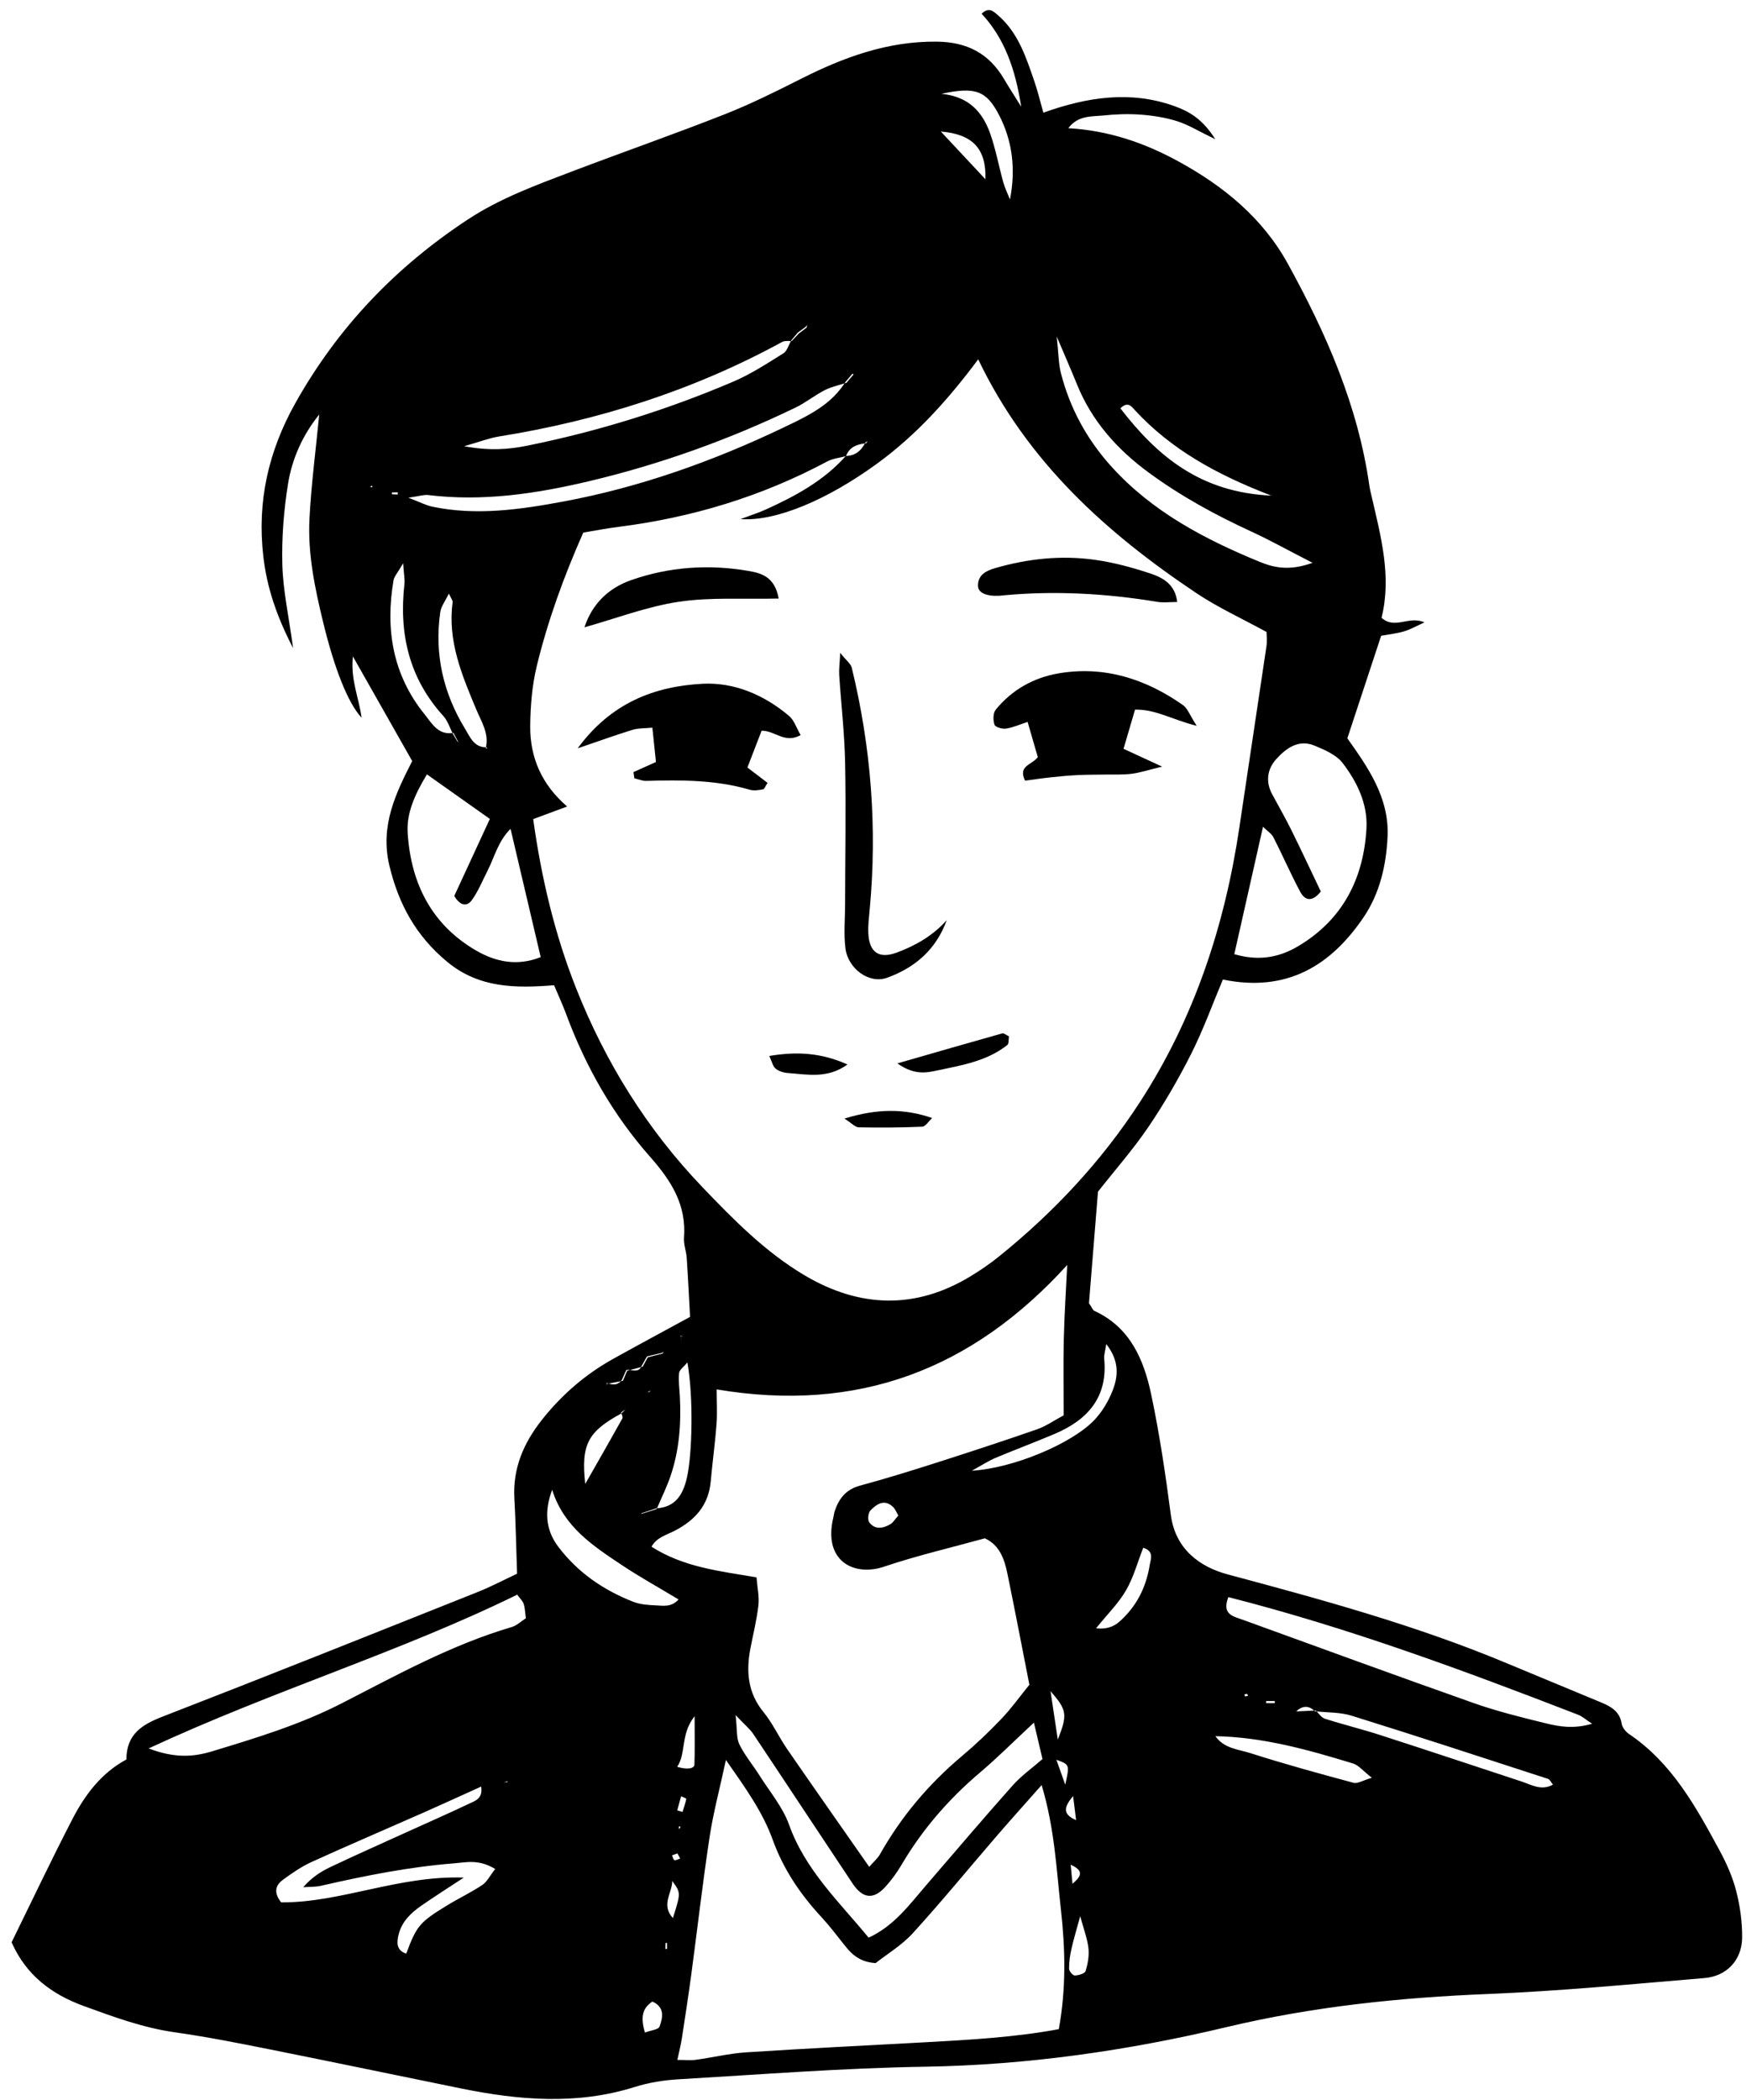 <?xml version="1.0" encoding="UTF-8"?>
<svg width="109px" height="131px" viewBox="0 0 109 131" version="1.1" xmlns="http://www.w3.org/2000/svg" xmlns:xlink="http://www.w3.org/1999/xlink">
    <title>Group 118</title>
    <g id="Page-1" stroke="none" stroke-width="1" fill="none" fill-rule="evenodd">
        <g id="2779187" transform="translate(-155, 0)" fill="#000000">
            <g id="Group-118" transform="translate(155, 0)">
                <path d="M49.84,20.776 C49.855,20.792 49.869,20.807 49.869,20.807 C50.033,20.683 50.196,20.559 50.36,20.435 C50.196,20.559 50.033,20.683 49.869,20.807 L49.84,20.776" id="Fill-115"></path>
                <path d="M96.482,107.512 C94.983,107.143 93.476,106.773 92.022,106.261 C87.189,104.558 82.379,102.793 77.56,101.048 C76.986,100.84 76.263,100.728 76.684,99.643 C84.228,101.565 91.397,104.227 98.534,106.988 C98.768,107.079 98.966,107.264 99.395,107.545 C98.222,107.881 97.336,107.722 96.482,107.512 Z M94.977,111.143 C92.034,110.175 89.095,109.194 86.147,108.244 C85.01,107.877 83.845,107.593 82.707,107.229 C82.51,107.166 82.363,106.949 82.2,106.778 C82.165,106.775 82.13,106.773 82.094,106.769 C82.077,106.751 82.058,106.738 82.041,106.722 C81.667,106.739 81.292,106.756 80.918,106.773 C81.311,106.409 81.687,106.402 82.041,106.722 C82.074,106.721 82.107,106.719 82.139,106.718 C82.16,106.737 82.18,106.757 82.2,106.778 C82.933,106.85 83.695,106.828 84.383,107.043 C88.483,108.319 92.563,109.657 96.646,110.985 C96.754,111.02 96.818,111.184 96.947,111.343 C96.221,111.748 95.606,111.349 94.977,111.143 Z M79.04,106.259 C79.041,106.215 79.041,106.171 79.041,106.128 C79.22,106.128 79.401,106.128 79.582,106.128 C79.582,106.171 79.582,106.215 79.582,106.259 C79.401,106.259 79.22,106.259 79.04,106.259 Z M77.681,105.718 C77.741,105.705 77.8,105.691 77.86,105.677 C77.879,105.717 77.896,105.757 77.914,105.797 C77.854,105.812 77.794,105.838 77.735,105.835 C77.715,105.834 77.699,105.759 77.681,105.718 Z M84.501,111.229 C82.343,110.648 80.186,110.057 78.059,109.377 C77.306,109.135 76.423,109.096 75.874,108.319 C78.861,108.377 81.673,109.169 84.467,110.023 C84.818,110.129 85.091,110.486 85.641,110.915 C85.08,111.079 84.753,111.296 84.501,111.229 Z M71.778,97.619 C71.589,98.814 71.119,99.903 70.274,100.793 C69.854,101.233 69.421,101.7 68.425,101.589 C69.146,100.695 69.834,100.021 70.298,99.217 C70.768,98.404 71.018,97.462 71.37,96.564 C72.076,96.786 71.83,97.291 71.778,97.619 Z M60.67,91.757 C61.318,91.402 61.712,91.142 62.139,90.961 C63.365,90.446 64.613,89.981 65.837,89.462 C67.905,88.586 69.172,87.169 68.932,84.76 C68.912,84.559 68.988,84.347 69.062,83.854 C69.914,84.948 69.804,85.912 69.43,86.828 C69.173,87.461 68.796,88.089 68.328,88.584 C66.919,90.076 63.229,91.611 60.67,91.757 Z M67.772,122.973 C67.724,123.129 67.336,123.244 67.099,123.251 C66.977,123.255 66.743,122.982 66.741,122.832 C66.735,122.422 66.797,122.004 66.886,121.602 C67.019,121.006 67.199,120.421 67.436,119.55 C67.654,120.361 67.881,120.944 67.949,121.545 C68.002,122.013 67.912,122.519 67.772,122.973 Z M66.953,117.527 C66.913,117.103 66.883,116.786 66.841,116.339 C67.641,116.701 67.548,117.032 66.953,117.527 Z M66.992,112.055 C67.08,112.759 67.13,113.159 67.179,113.558 C66.362,113.199 66.371,112.794 66.992,112.055 Z M65.584,105.512 C66.601,106.68 66.662,106.958 66.036,108.533 C65.842,107.245 65.722,106.443 65.584,105.512 Z M65.949,109.792 C66.78,110.092 66.78,110.092 66.502,111.347 C66.276,110.71 66.131,110.305 65.949,109.792 Z M66.1,126.598 C63.377,127.105 60.579,127.261 57.781,127.415 C54.049,127.619 50.316,127.802 46.586,128.044 C45.535,128.112 44.497,128.366 43.449,128.509 C43.121,128.554 42.781,128.517 42.287,128.517 C42.406,127.954 42.506,127.567 42.567,127.174 C42.771,125.854 42.975,124.533 43.153,123.208 C43.537,120.346 43.864,117.477 44.297,114.622 C44.525,113.113 44.924,111.63 45.318,109.805 C46.554,111.571 47.614,113.051 48.236,114.775 C48.898,116.606 49.945,118.161 51.253,119.575 C51.779,120.143 52.251,120.763 52.732,121.371 C53.181,121.939 53.68,122.412 54.662,122.477 C55.366,121.922 56.293,121.37 56.988,120.608 C58.79,118.633 60.484,116.561 62.231,114.537 C63.094,113.537 63.979,112.556 65.028,111.37 C65.843,114.094 65.951,116.627 66.229,119.119 C66.502,121.558 66.568,124.024 66.1,126.598 Z M41.967,117.352 C42.507,118.093 42.507,118.093 42.008,119.665 C41.246,118.842 41.971,118.085 41.967,117.352 Z M41.645,121.222 C41.645,121.346 41.645,121.469 41.645,121.593 C41.605,121.593 41.571,121.593 41.538,121.593 C41.539,121.469 41.54,121.346 41.546,121.223 C41.546,121.221 41.582,121.222 41.615,121.222 C41.626,121.222 41.636,121.222 41.645,121.222 Z M40.985,100.161 C40.499,100.14 39.984,100.11 39.538,99.937 C37.679,99.211 36.076,98.115 34.855,96.505 C34.036,95.424 33.985,94.243 34.471,92.948 C35.199,95.275 37.041,96.458 38.84,97.657 C39.938,98.388 41.096,99.028 42.362,99.79 C41.917,100.28 41.418,100.18 40.985,100.161 Z M41.172,126.442 C41.103,126.627 40.642,126.668 40.26,126.812 C40.017,125.953 40.027,125.337 40.726,124.877 C41.51,125.221 41.384,125.869 41.172,126.442 Z M38.796,88.181 C38.789,88.158 38.783,88.137 38.778,88.116 C38.823,88.086 38.868,88.056 38.913,88.025 C38.957,87.995 39.002,87.965 39.047,87.934 C39.047,87.935 39.047,87.935 39.047,87.935 C38.97,88.012 38.894,88.09 38.818,88.168 C38.81,88.172 38.804,88.176 38.796,88.181 C38.805,88.21 38.816,88.241 38.826,88.271 C38.839,88.307 38.85,88.341 38.857,88.374 C38.868,88.423 38.87,88.466 38.852,88.499 C38.121,89.813 37.371,91.117 36.535,92.583 C36.266,90.114 36.699,89.319 38.796,88.181 Z M37.869,86.35 L37.871,86.32 C37.871,86.305 37.872,86.291 37.872,86.291 C37.913,86.303 37.954,86.314 37.995,86.325 C38.248,86.274 38.501,86.223 38.755,86.172 C38.779,86.145 38.803,86.118 38.826,86.083 C38.904,85.911 38.982,85.738 39.059,85.566 C39.074,85.534 39.088,85.502 39.102,85.471 C39.176,85.458 39.255,85.464 39.335,85.474 C39.564,85.414 39.794,85.353 40.023,85.292 C40.037,85.268 40.05,85.24 40.063,85.209 C40.172,85.015 40.28,84.821 40.389,84.628 C40.708,84.551 41.026,84.475 41.344,84.398 L41.42,84.334 L41.399,84.389 C41.389,84.416 41.379,84.443 41.379,84.443 C41.222,84.483 41.066,84.523 40.909,84.563 C40.752,84.604 40.596,84.644 40.439,84.684 C40.333,84.878 40.227,85.072 40.121,85.267 C40.088,85.275 40.055,85.284 40.023,85.292 C39.857,85.585 39.589,85.506 39.335,85.474 C39.274,85.49 39.212,85.507 39.151,85.523 C39.064,85.73 38.976,85.938 38.889,86.146 C38.844,86.154 38.799,86.164 38.755,86.172 C38.611,86.333 38.444,86.382 38.264,86.372 C38.222,86.369 38.179,86.364 38.136,86.356 C38.089,86.348 38.042,86.337 37.995,86.325 C37.956,86.333 37.918,86.34 37.879,86.348 L37.893,86.465 L37.869,86.35 Z M40.431,86.894 C40.444,86.876 40.458,86.859 40.471,86.842 C40.484,86.825 40.497,86.808 40.51,86.791 L40.632,86.794 L40.498,86.846 C40.476,86.862 40.453,86.878 40.431,86.894 C40.431,86.894 40.431,86.894 40.432,86.894 C40.431,86.894 40.431,86.894 40.431,86.894 Z M42.442,87.125 C42.416,86.638 42.347,86.146 42.394,85.665 C42.414,85.462 42.681,85.284 42.913,85 C43.293,87.104 43.226,90.75 42.872,92.239 C42.626,93.271 42.157,94.018 41.013,94.103 C41.006,94.119 40.999,94.135 40.992,94.151 C40.671,94.253 40.35,94.354 40.028,94.455 C40.027,94.458 40.025,94.461 40.023,94.463 C40.008,94.483 39.994,94.502 39.98,94.521 C39.986,94.511 39.993,94.5 40.001,94.489 C40.007,94.479 40.014,94.468 40.021,94.458 L40.043,94.432 C40.054,94.418 40.066,94.406 40.066,94.406 C40.065,94.406 40.065,94.406 40.065,94.406 L40.066,94.406 C40.363,94.307 40.661,94.208 40.959,94.108 C40.977,94.107 40.995,94.104 41.013,94.103 C41.299,93.438 41.621,92.786 41.855,92.103 C42.408,90.491 42.53,88.818 42.442,87.125 Z M42.634,83.409 C42.589,83.393 42.545,83.377 42.5,83.361 C42.509,83.445 42.518,83.53 42.527,83.615 C42.526,83.615 42.525,83.615 42.523,83.615 C42.511,83.515 42.5,83.416 42.489,83.316 C42.537,83.347 42.586,83.378 42.634,83.409 Z M42.276,110.231 C42.852,109.367 42.469,108.197 43.364,107.073 C43.364,108.308 43.383,109.199 43.352,110.089 C43.342,110.352 42.891,110.418 42.276,110.231 Z M42.278,112.949 C42.359,112.655 42.44,112.361 42.522,112.066 C42.634,112.122 42.85,112.199 42.843,112.231 C42.788,112.507 42.693,112.775 42.609,113.046 C42.498,113.014 42.388,112.981 42.278,112.949 Z M42.464,115.95 C42.342,115.99 42.211,116.076 42.104,116.052 C42.035,116.037 42.002,115.86 41.952,115.756 C42.065,115.716 42.178,115.675 42.291,115.635 C42.349,115.74 42.406,115.845 42.464,115.95 Z M42.401,114.134 L42.371,113.943 L42.486,113.969 L42.401,114.134 Z M64.545,107.473 C64.748,108.334 64.888,108.933 65.081,109.747 C64.468,110.282 63.768,110.777 63.213,111.4 C61.388,113.446 59.617,115.537 57.826,117.611 C56.777,118.826 55.827,120.15 54.227,120.89 C52.378,118.643 50.27,116.668 49.26,113.843 C48.866,112.741 48.055,111.787 47.417,110.775 C47.004,110.121 46.496,109.517 46.156,108.828 C45.964,108.437 46.027,107.921 45.922,107.002 C46.509,107.625 46.82,107.874 47.031,108.19 C49.104,111.291 51.155,114.407 53.225,117.51 C53.863,118.466 54.533,118.534 55.277,117.713 C55.653,117.298 55.991,116.835 56.276,116.353 C57.576,114.143 59.225,112.243 61.181,110.586 C62.293,109.645 63.324,108.609 64.545,107.473 Z M56.081,94.553 C55.865,94.794 55.756,94.994 55.587,95.093 C55.13,95.359 54.623,95.457 54.266,94.977 C54.151,94.822 54.199,94.379 54.341,94.234 C54.744,93.824 55.236,93.489 55.788,94.055 C55.881,94.151 55.93,94.292 56.081,94.553 Z M66.403,88.301 C65.822,88.612 65.305,88.978 64.732,89.178 C62.607,89.917 60.469,90.616 58.326,91.3 C56.786,91.792 55.239,92.268 53.678,92.691 C52.825,92.922 52.382,93.48 52.118,94.254 C52.072,94.387 52.059,94.53 52.026,94.667 C51.366,97.37 53.285,98.385 55.189,97.744 C57.249,97.05 59.378,96.557 61.484,95.974 C62.422,96.412 62.707,97.288 62.894,98.196 C63.362,100.466 63.797,102.742 64.263,105.11 C63.664,105.848 63.134,106.59 62.511,107.242 C61.733,108.057 60.912,108.838 60.05,109.563 C57.975,111.307 56.259,113.337 54.929,115.699 C54.797,115.933 54.575,116.116 54.265,116.473 C52.512,113.963 50.817,111.555 49.145,109.131 C48.625,108.377 48.24,107.522 47.665,106.817 C46.678,105.61 46.57,104.28 46.847,102.843 C47.02,101.947 47.244,101.057 47.346,100.154 C47.407,99.614 47.278,99.053 47.228,98.411 C44.961,98.02 42.708,97.798 40.672,96.498 C40.99,95.918 41.616,95.764 42.118,95.504 C43.399,94.843 44.239,93.906 44.371,92.416 C44.476,91.228 44.642,90.044 44.732,88.855 C44.784,88.164 44.741,87.465 44.741,86.684 C53.557,88.167 60.683,85.454 66.625,78.921 C66.55,80.462 66.448,82.003 66.411,83.546 C66.375,85.093 66.403,86.642 66.403,88.301 Z M35.956,61.633 C34.631,58.284 33.801,54.797 33.286,51.104 C33.958,50.854 34.595,50.618 35.406,50.317 C33.816,48.952 33.083,47.253 33.101,45.303 C33.112,44.044 33.217,42.755 33.514,41.537 C34.199,38.729 35.181,36.011 36.412,33.229 C37.106,33.114 37.853,32.967 38.607,32.872 C43.198,32.292 47.553,30.976 51.642,28.791 C51.985,28.607 52.403,28.566 52.789,28.464 C52.795,28.458 52.8,28.453 52.805,28.447 C52.81,28.447 52.815,28.446 52.82,28.446 C53.027,27.896 53.478,27.729 53.993,27.665 C54.004,27.644 54.016,27.625 54.026,27.604 L54.165,27.522 L54.075,27.654 C54.048,27.657 54.021,27.661 53.993,27.665 C53.749,28.137 53.381,28.432 52.82,28.446 C52.818,28.45 52.816,28.453 52.815,28.458 C52.806,28.459 52.798,28.461 52.789,28.464 C51.415,30.003 49.646,30.956 47.802,31.791 C47.365,31.989 46.903,32.133 46.228,32.387 C48.462,32.543 51.662,31.169 54.726,28.946 C57.195,27.155 59.205,24.917 61.068,22.419 C64.129,28.812 69.066,33.25 74.698,37.012 C76.033,37.904 77.514,38.578 79.069,39.429 C79.069,39.648 79.111,39.992 79.062,40.322 C78.506,44.084 77.931,47.844 77.374,51.607 C76.463,57.747 74.556,63.534 71.16,68.764 C68.762,72.458 65.78,75.641 62.352,78.402 C61.804,78.844 61.217,79.243 60.617,79.61 C57.148,81.728 53.649,81.593 50.224,79.564 C47.78,78.115 45.791,76.094 43.839,74.054 C40.381,70.442 37.79,66.268 35.956,61.633 Z M29.735,59.311 C26.944,57.696 25.659,55.12 25.451,51.993 C25.365,50.703 25.919,49.535 26.652,48.313 C28.041,49.295 29.287,50.177 30.581,51.092 C29.834,52.71 29.077,54.345 28.36,55.897 C28.716,56.515 29.154,56.574 29.447,56.171 C29.853,55.612 30.118,54.948 30.436,54.325 C30.872,53.473 31.088,52.492 31.873,51.711 C32.511,54.425 33.118,57.006 33.755,59.714 C32.303,60.292 30.961,60.02 29.735,59.311 Z M24.567,36.206 C24.609,35.962 24.818,35.747 25.168,35.142 C25.215,35.856 25.28,36.155 25.248,36.443 C24.898,39.531 25.535,42.314 27.677,44.671 C27.94,44.959 28.066,45.372 28.248,45.732 C28.269,45.729 28.288,45.729 28.309,45.725 C28.408,45.913 28.507,46.101 28.606,46.289 C28.625,46.307 28.644,46.325 28.663,46.344 C28.626,46.314 28.589,46.285 28.552,46.255 C28.457,46.093 28.361,45.932 28.266,45.77 C28.26,45.757 28.255,45.745 28.248,45.732 C27.337,45.857 26.951,45.117 26.504,44.563 C24.514,42.099 24.048,39.258 24.567,36.206 Z M24.47,30.722 C24.591,30.716 24.713,30.716 24.833,30.716 C24.833,30.766 24.833,30.808 24.833,30.85 C24.712,30.848 24.59,30.846 24.47,30.837 C24.467,30.837 24.468,30.722 24.47,30.722 Z M29.031,45.465 C27.668,43.235 27.112,40.801 27.484,38.196 C27.536,37.83 27.801,37.494 28.022,37.032 C28.156,37.329 28.273,37.458 28.257,37.569 C27.93,39.985 28.837,42.125 29.735,44.268 C30.052,45.025 30.528,45.741 30.337,46.624 C30.351,46.624 30.364,46.625 30.379,46.625 L30.412,46.729 L30.328,46.669 C30.332,46.654 30.334,46.639 30.337,46.624 C29.575,46.621 29.326,45.946 29.031,45.465 Z M26.73,30.886 C30.142,31.302 33.473,30.804 36.779,30.021 C41.248,28.961 45.545,27.417 49.678,25.422 C50.308,25.117 50.863,24.66 51.487,24.341 C51.871,24.146 52.304,24.047 52.722,23.918 C52.744,23.885 52.767,23.853 52.789,23.818 C52.935,23.647 53.082,23.477 53.228,23.307 C53.247,23.326 53.266,23.345 53.285,23.364 C53.138,23.536 52.992,23.708 52.845,23.881 C52.805,23.894 52.763,23.906 52.722,23.918 C52.453,24.331 52.135,24.682 51.783,24.988 C51.631,25.121 51.472,25.245 51.308,25.362 C51.145,25.479 50.976,25.589 50.804,25.694 C50.633,25.799 50.458,25.899 50.28,25.995 C49.838,26.235 49.382,26.45 48.935,26.664 C44.543,28.766 39.953,30.401 35.165,31.291 C32.485,31.789 29.729,32.19 26.977,31.609 C26.6,31.529 26.246,31.339 25.495,31.052 C26.193,30.953 26.469,30.854 26.73,30.886 Z M31.145,27.233 C37.366,26.234 43.289,24.357 48.833,21.332 C48.981,21.251 49.189,21.28 49.377,21.273 C49.384,21.26 49.39,21.246 49.398,21.233 C49.535,21.071 49.673,20.908 49.811,20.746 C49.976,20.625 50.141,20.504 50.306,20.383 C50.332,20.345 50.359,20.307 50.385,20.269 C50.377,20.324 50.368,20.379 50.36,20.435 C50.196,20.559 50.033,20.683 49.869,20.807 C49.724,20.961 49.579,21.115 49.435,21.27 C49.416,21.271 49.396,21.272 49.377,21.273 C49.306,21.403 49.246,21.552 49.179,21.688 C49.143,21.763 49.103,21.833 49.058,21.896 C49.013,21.957 48.962,22.009 48.902,22.047 C47.892,22.677 46.881,23.338 45.793,23.803 C41.65,25.573 37.363,26.904 32.944,27.8 C31.77,28.039 30.595,28.138 28.976,27.84 C29.964,27.559 30.544,27.33 31.145,27.233 Z M61.519,11.184 C60.584,10.183 59.659,9.194 58.734,8.205 C58.733,8.205 58.733,8.205 58.732,8.205 C58.718,8.189 58.705,8.174 58.691,8.159 C58.706,8.174 58.719,8.189 58.734,8.205 C60.724,8.374 61.576,9.276 61.519,11.184 Z M62.362,7.163 C63.212,8.793 63.418,10.562 63.051,12.445 C62.911,12.09 62.738,11.744 62.636,11.379 C62.353,10.368 62.167,9.326 61.818,8.339 C61.35,7.016 60.506,6.023 58.771,5.853 C60.874,5.404 61.57,5.643 62.362,7.163 Z M67.235,23.982 C68.164,26.277 69.746,28.041 71.714,29.485 C73.71,30.95 75.87,32.13 78.119,33.164 C79.266,33.691 80.371,34.309 81.938,35.114 C80.441,35.655 79.469,35.394 78.602,35.038 C75.193,33.635 71.956,31.934 69.422,29.151 C67.873,27.452 66.796,25.491 66.228,23.266 C66.082,22.69 66.087,22.077 65.97,20.995 C66.526,22.305 66.893,23.139 67.235,23.982 Z M70.858,25.599 C73.089,28.006 75.853,29.57 79.367,30.922 C74.917,30.72 72.239,28.447 69.945,25.478 C70.42,24.997 70.671,25.397 70.858,25.599 Z M83.813,47.599 C84.719,48.776 85.39,50.164 85.306,51.679 C85.132,54.808 83.827,57.37 81.061,59.022 C79.883,59.726 78.606,59.982 77.055,59.531 C77.671,56.802 78.239,54.281 78.847,51.582 C79.107,51.839 79.378,52.005 79.501,52.246 C80.076,53.37 80.578,54.532 81.174,55.645 C81.434,56.129 81.877,56.351 82.456,55.621 C81.868,54.391 81.253,53.073 80.608,51.77 C80.234,51.014 79.811,50.283 79.413,49.54 C78.997,48.764 79.118,47.982 79.658,47.379 C80.272,46.694 81.058,46.1 82.069,46.521 C82.698,46.784 83.421,47.09 83.813,47.599 Z M31.951,101.509 C28.203,102.612 24.804,104.488 21.358,106.257 C18.772,107.585 16.007,108.428 13.242,109.264 C12.101,109.609 10.931,109.714 9.278,109.084 C17.129,105.439 24.957,103.085 32.288,99.491 C32.462,99.729 32.63,99.879 32.691,100.064 C32.776,100.323 32.78,100.608 32.831,100.96 C32.526,101.155 32.264,101.418 31.951,101.509 Z M31.666,111.192 C31.583,111.192 31.5,111.192 31.456,111.192 C31.418,111.201 31.424,111.199 31.456,111.192 C31.437,111.192 31.424,111.192 31.422,111.192 C31.424,111.192 31.437,111.192 31.456,111.192 C31.501,111.181 31.601,111.157 31.702,111.133 C31.715,111.111 31.73,111.089 31.743,111.067 C31.717,111.109 31.692,111.15 31.666,111.192 Z M30.106,117.605 C29.407,118.072 28.637,118.434 27.918,118.873 C26.185,119.932 26.013,120.148 25.359,121.888 C24.723,121.671 24.765,121.171 24.889,120.679 C25.09,119.884 25.654,119.344 26.299,118.897 C27.098,118.342 27.922,117.821 28.955,117.141 C24.864,117.006 21.258,118.718 17.55,118.687 C17.027,118.013 17.249,117.582 17.67,117.273 C18.234,116.86 18.822,116.455 19.455,116.167 C21.757,115.12 24.084,114.127 26.398,113.106 C27.603,112.573 28.801,112.023 30.038,111.465 C30.16,112.231 29.645,112.358 29.275,112.535 C28.007,113.141 26.718,113.703 25.439,114.284 C23.839,115.01 22.234,115.724 20.646,116.475 C20.026,116.767 19.446,117.144 18.93,117.742 C19.304,117.714 19.689,117.734 20.05,117.651 C22.793,117.024 25.547,116.473 28.358,116.252 C29.119,116.192 29.887,115.981 30.913,116.606 C30.587,117.023 30.406,117.404 30.106,117.605 Z M23.089,30.356 L23.241,30.305 L23.242,30.407 L23.089,30.356 Z M107.355,115.458 C105.876,112.728 104.383,109.998 101.706,108.19 C101.494,108.047 101.274,107.779 101.238,107.541 C101.123,106.792 100.593,106.482 99.997,106.231 C98.049,105.415 96.093,104.62 94.147,103.803 C88.478,101.425 82.573,99.812 76.647,98.227 C74.924,97.766 73.377,96.671 73.093,94.515 C72.762,91.999 72.393,89.482 71.868,87.001 C71.408,84.828 70.556,82.812 68.324,81.787 C68.218,81.739 68.168,81.574 67.983,81.306 C68.164,79.071 68.356,76.689 68.545,74.349 C69.626,72.976 70.752,71.699 71.699,70.302 C72.685,68.846 73.575,67.312 74.367,65.741 C75.117,64.253 75.686,62.672 76.342,61.113 C80.317,61.931 83.077,60.26 85.134,57.217 C86.138,55.733 86.542,53.979 86.624,52.201 C86.739,49.731 85.35,47.815 84.113,46.062 C84.847,43.834 85.526,41.778 86.223,39.665 C86.702,39.577 87.191,39.527 87.656,39.39 C88.055,39.272 88.426,39.056 88.924,38.832 C87.949,38.388 87.093,39.3 86.247,38.543 C86.895,35.956 86.196,33.432 85.611,30.896 C85.563,30.691 85.512,30.485 85.483,30.276 C84.774,25.307 82.792,20.801 80.399,16.458 C78.82,13.592 76.382,11.605 73.542,10.056 C71.418,8.898 69.182,8.138 66.693,7.998 C67.309,7.184 68.142,7.282 68.889,7.204 C69.658,7.124 70.441,7.094 71.21,7.152 C71.976,7.21 72.755,7.33 73.485,7.561 C74.176,7.779 74.812,8.176 75.868,8.686 C75.06,7.4 74.211,6.939 73.296,6.613 C70.585,5.647 67.901,6.041 65.135,7.03 C64.93,6.306 64.788,5.701 64.587,5.116 C64.058,3.583 63.568,2.019 62.263,0.917 C62.01,0.704 61.728,0.422 61.281,0.855 C62.697,2.387 63.377,4.257 63.753,6.66 C63.261,5.869 62.96,5.404 62.678,4.927 C61.734,3.326 60.366,2.618 58.48,2.598 C55.415,2.566 52.682,3.567 50.011,4.915 C48.441,5.707 46.86,6.495 45.227,7.137 C42.08,8.375 38.885,9.49 35.724,10.691 C33.485,11.542 31.228,12.364 29.207,13.693 C24.707,16.651 21.097,20.416 18.444,25.141 C16.753,28.152 16.046,31.289 16.436,34.692 C16.652,36.579 17.222,38.357 18.298,40.439 C18.02,38.407 17.67,36.831 17.626,35.246 C17.58,33.567 17.713,31.863 17.978,30.204 C18.232,28.609 18.903,27.128 19.929,25.861 C19.718,28.037 19.433,30.191 19.32,32.354 C19.205,34.551 19.658,36.703 20.176,38.833 C20.868,41.683 21.71,43.845 22.572,44.779 C22.408,43.522 21.875,42.419 22.03,40.953 C23.336,43.255 24.506,45.317 25.733,47.482 C24.735,49.447 23.709,51.49 24.307,53.999 C24.888,56.432 25.985,58.412 27.933,60.02 C29.915,61.653 32.186,61.658 34.591,61.469 C34.87,62.133 35.134,62.704 35.352,63.291 C36.566,66.566 38.284,69.569 40.585,72.174 C41.907,73.67 42.861,75.167 42.701,77.226 C42.669,77.637 42.843,78.059 42.871,78.479 C42.955,79.727 43.014,80.977 43.079,82.16 C41.364,83.095 39.816,83.925 38.281,84.778 C36.535,85.75 35.05,87.035 33.814,88.604 C32.688,90.034 32.006,91.609 32.111,93.479 C32.197,95.01 32.223,96.543 32.28,98.184 C31.467,98.563 30.661,98.99 29.818,99.326 C23.276,101.932 16.737,104.547 10.17,107.091 C8.877,107.592 7.894,108.183 7.89,109.774 C6.335,110.61 5.311,111.965 4.527,113.48 C3.204,116.037 1.971,118.641 0.724,121.177 C1.637,123.254 3.25,124.434 5.23,125.155 C7.082,125.83 8.928,126.512 10.906,126.793 C12.859,127.069 14.798,127.452 16.733,127.838 C20.741,128.639 24.743,129.475 28.749,130.291 C32.379,131.031 36,131.345 39.625,130.206 C40.491,129.934 41.418,129.782 42.326,129.729 C47.465,129.428 52.604,129.023 57.748,128.941 C64.135,128.838 70.404,127.94 76.582,126.468 C81.966,125.185 87.399,124.626 92.911,124.403 C97.416,124.221 101.911,123.786 106.407,123.41 C107.802,123.294 108.743,122.287 108.758,120.896 C108.768,119.927 108.632,118.933 108.392,117.993 C108.168,117.116 107.789,116.258 107.355,115.458 L107.355,115.458 Z" id="Fill-117"></path>
                <path d="M40.498,86.846 C40.476,86.862 40.454,86.878 40.432,86.894 C40.431,86.894 40.431,86.894 40.431,86.894 C40.453,86.878 40.476,86.862 40.498,86.846" id="Fill-119"></path>
                <path d="M49.435,21.27 L49.423,21.259 C49.429,21.265 49.435,21.27 49.435,21.27" id="Fill-120"></path>
                <path d="M40.51,86.791 C40.497,86.808 40.484,86.825 40.471,86.842 C40.484,86.825 40.497,86.808 40.51,86.791" id="Fill-121"></path>
                <line x1="38.755" y1="86.172" x2="38.755" y2="86.172" id="Fill-122"></line>
                <path d="M38.826,86.083 C38.904,85.911 38.982,85.738 39.059,85.566 C38.982,85.738 38.904,85.911 38.826,86.083 C38.803,86.118 38.779,86.145 38.755,86.172 C38.779,86.145 38.803,86.118 38.826,86.083" id="Fill-123"></path>
                <path d="M66.095,42.009 C64.544,42.272 63.173,43.029 62.16,44.279 C61.991,44.488 61.988,44.938 62.085,45.215 C62.138,45.368 62.572,45.492 62.807,45.456 C63.256,45.387 63.684,45.193 64.152,45.041 C64.398,45.891 64.606,46.608 64.789,47.238 C64.407,47.738 63.535,47.766 63.994,48.705 C64.5,48.638 65.042,48.557 65.585,48.499 C66.144,48.438 66.704,48.386 67.265,48.358 C67.827,48.329 68.39,48.335 68.953,48.325 C69.515,48.314 70.083,48.347 70.638,48.278 C71.169,48.211 71.685,48.038 72.551,47.829 C71.546,47.366 70.876,47.058 70.14,46.719 C70.396,45.847 70.627,45.062 70.858,44.274 C72.152,44.248 73.127,44.884 74.709,45.284 C74.275,44.614 74.14,44.194 73.851,43.991 C71.523,42.356 68.945,41.528 66.095,42.009" id="Fill-124"></path>
                <path d="M47.636,49.247 C47.722,49.232 47.779,49.05 47.918,48.843 C47.506,48.53 47.09,48.213 46.66,47.885 C46.976,47.065 47.268,46.31 47.545,45.591 C48.375,45.569 48.98,46.42 49.982,45.863 C49.725,45.423 49.581,44.94 49.26,44.668 C47.709,43.352 45.824,42.554 43.854,42.66 C40.878,42.82 38.157,43.833 36.065,46.687 C37.411,46.229 38.442,45.854 39.489,45.534 C39.855,45.423 40.261,45.444 40.726,45.397 C40.81,46.201 40.88,46.874 40.95,47.54 C40.407,47.785 39.977,47.979 39.547,48.172 C39.565,48.3 39.583,48.428 39.601,48.556 C39.849,48.614 40.099,48.728 40.345,48.72 C42.524,48.657 44.694,48.651 46.817,49.274 C47.068,49.347 47.368,49.294 47.636,49.247" id="Fill-125"></path>
                <path d="M52.759,47.579 C52.818,50.53 52.764,53.483 52.758,56.436 C52.756,57.349 52.666,58.273 52.78,59.171 C52.942,60.44 54.257,61.402 55.372,61.004 C57.112,60.382 58.447,59.234 59.103,57.409 C58.242,58.373 57.174,58.988 55.995,59.427 C54.877,59.843 54.255,59.427 54.207,58.2 C54.188,57.711 54.249,57.218 54.295,56.729 C54.769,51.644 54.383,46.621 53.175,41.663 C53.114,41.411 52.835,41.213 52.453,40.732 C52.419,41.433 52.369,41.776 52.391,42.115 C52.51,43.937 52.723,45.756 52.759,47.579" id="Fill-126"></path>
                <path d="M62.41,37.168 C62.479,37.165 62.548,37.152 62.619,37.146 C65.847,36.842 69.053,37.022 72.249,37.55 C72.634,37.613 73.041,37.558 73.491,37.558 C73.367,36.459 72.599,36.042 71.821,35.782 C70.697,35.408 69.534,35.094 68.363,34.928 C66.259,34.63 64.167,34.854 62.128,35.444 C61.605,35.596 61.035,35.846 61.054,36.56 C61.066,36.992 61.588,37.213 62.41,37.168" id="Fill-127"></path>
                <path d="M48.611,37.343 C48.364,35.953 47.496,35.753 46.698,35.616 C44.231,35.194 41.782,35.364 39.415,36.188 C37.982,36.688 36.972,37.674 36.485,39.138 C38.487,38.577 40.398,37.84 42.374,37.545 C44.354,37.249 46.4,37.395 48.611,37.343" id="Fill-128"></path>
                <path d="M62.571,64.472 C60.504,65.051 58.441,65.648 56.022,66.344 C57.115,67.121 57.885,66.918 58.601,66.767 C60.098,66.452 61.631,66.187 62.881,65.201 C62.995,65.112 62.957,64.833 62.986,64.656 C62.813,64.576 62.67,64.444 62.571,64.472" id="Fill-129"></path>
                <path d="M52.717,69.788 C53.168,70.073 53.385,70.327 53.607,70.332 C54.929,70.358 56.254,70.351 57.575,70.293 C57.778,70.284 57.967,69.959 58.194,69.753 C56.481,69.164 54.792,69.147 52.717,69.788" id="Fill-130"></path>
                <path d="M48.025,65.881 C48.193,66.239 48.246,66.528 48.42,66.671 C48.618,66.834 48.92,66.927 49.184,66.946 C50.397,67.031 51.648,67.32 52.907,66.413 C51.268,65.679 49.755,65.592 48.025,65.881" id="Fill-131"></path>
                <path d="M38.858,86.114 C38.874,86.13 38.889,86.146 38.889,86.146 C38.976,85.938 39.064,85.73 39.151,85.523 C39.064,85.73 38.976,85.938 38.889,86.146 L38.858,86.114" id="Fill-103"></path>
                <path d="M49.811,20.746 C49.811,20.746 49.825,20.761 49.84,20.776 L49.811,20.746" id="Fill-104"></path>
                <path d="M40.909,84.563 C41.066,84.523 41.222,84.483 41.379,84.443 C41.379,84.443 41.389,84.416 41.399,84.389 L41.379,84.443 C41.222,84.483 41.066,84.523 40.909,84.563" id="Fill-105"></path>
                <path d="M40.028,94.455 C40.35,94.354 40.671,94.253 40.992,94.151 C40.671,94.253 40.35,94.354 40.028,94.455" id="Fill-106"></path>
                <path d="M41.344,84.398 C41.344,84.398 41.353,84.41 41.361,84.421 L41.344,84.398 C41.026,84.475 40.708,84.551 40.389,84.628 C40.708,84.551 41.026,84.475 41.344,84.398" id="Fill-107"></path>
                <path d="M38.778,88.116 L38.778,88.116 C38.823,88.086 38.868,88.056 38.913,88.025 C38.868,88.056 38.823,88.086 38.778,88.116" id="Fill-108"></path>
                <path d="M49.398,21.233 L49.398,21.233 C49.39,21.246 49.384,21.26 49.377,21.273 C49.384,21.26 49.39,21.246 49.398,21.233" id="Fill-109"></path>
                <path d="M39.047,87.935 L39.047,87.935 C38.97,88.012 38.894,88.09 38.818,88.168 C38.894,88.09 38.97,88.012 39.047,87.935" id="Fill-110"></path>
                <path d="M38.826,86.083 C38.826,86.083 38.842,86.099 38.858,86.114 L38.826,86.083" id="Fill-111"></path>
                <path d="M40.498,86.846 L40.501,86.833 C40.499,86.84 40.498,86.846 40.498,86.846" id="Fill-112"></path>
                <path d="M52.789,23.818 C52.935,23.647 53.082,23.477 53.228,23.307 C53.082,23.477 52.935,23.647 52.789,23.818 C52.767,23.853 52.744,23.885 52.722,23.918 C52.744,23.885 52.767,23.853 52.789,23.818" id="Fill-113"></path>
                <line x1="40.028" y1="94.455" x2="40.028" y2="94.455" id="Fill-114"></line>
            </g>
        </g>
    </g>
</svg>